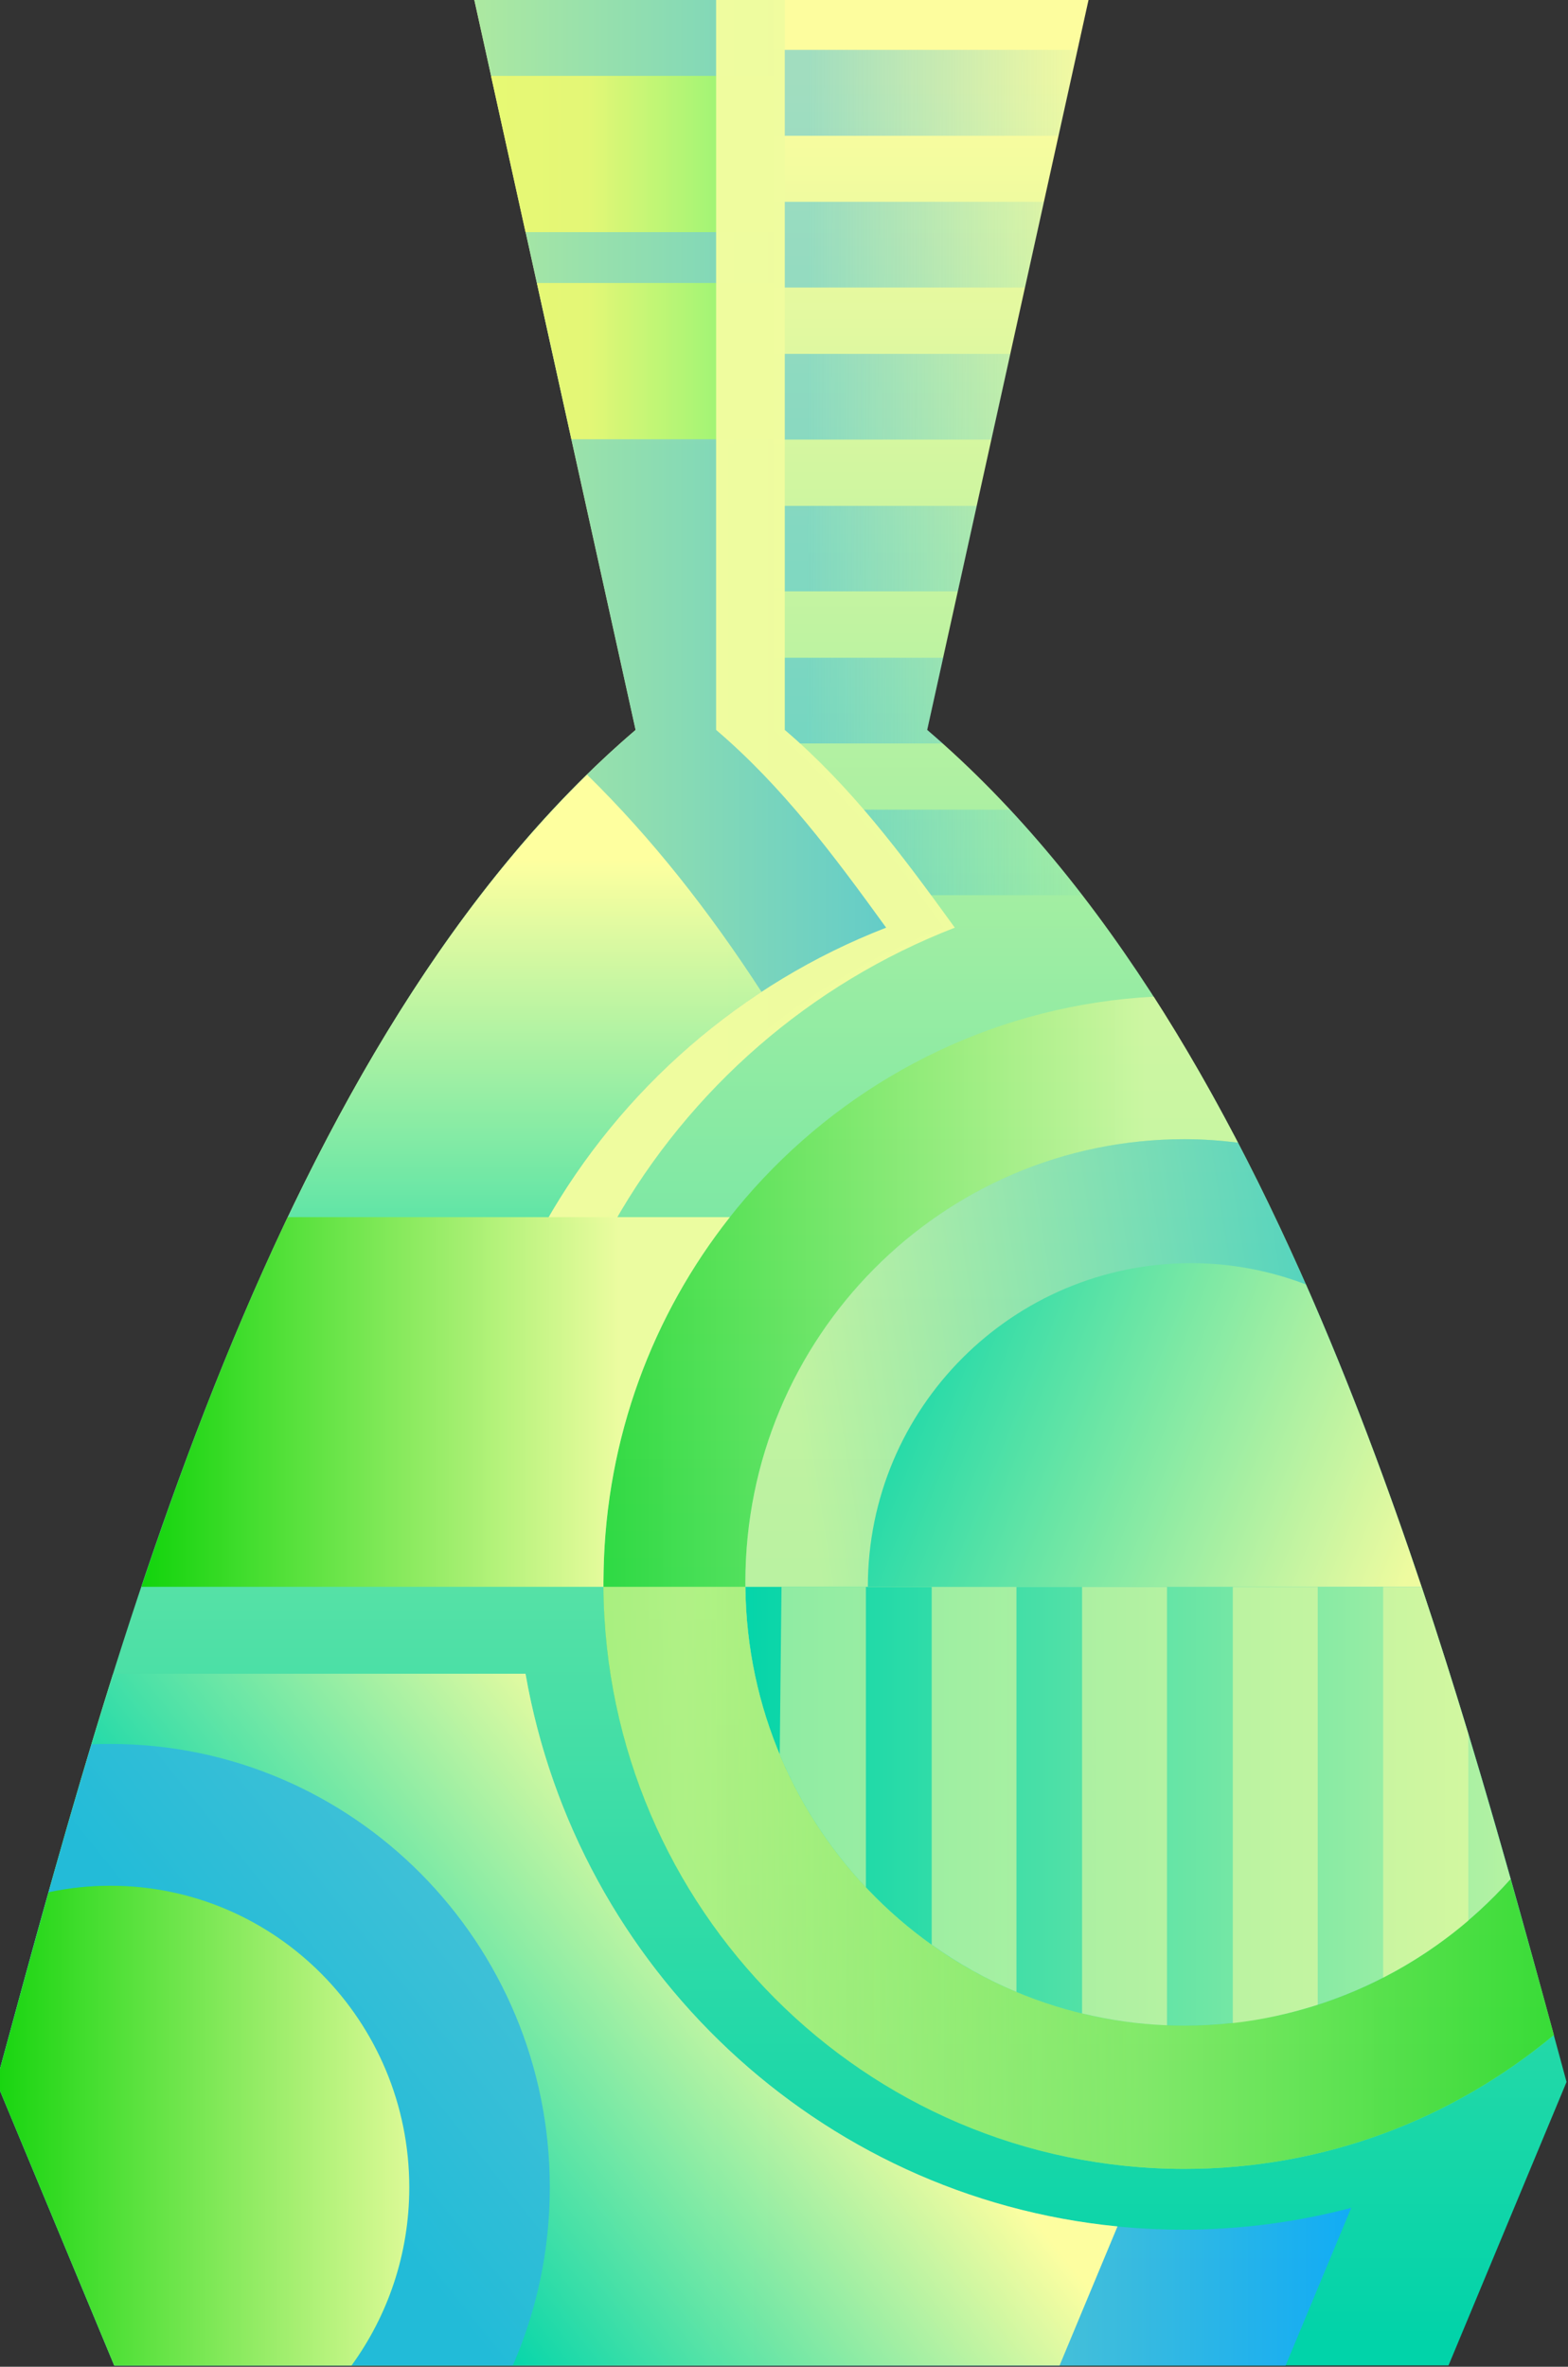 <svg xmlns="http://www.w3.org/2000/svg" viewBox="0 0 92.63 139.782" xmlns:xlink="http://www.w3.org/1999/xlink">
<rect x="0" y="0" width="92.63" height="139.782" fill="#333333" stroke="none"/>
<defs>
<linearGradient id="linearGradient12743" xlink:href="#linearGradient4337" x1="-255.75" gradientUnits="userSpaceOnUse" x2="-361.39"/>
<linearGradient gradientTransform="matrix(.728 0 0 .728 -106.09 113)" id="linearGradient12745" y1="-13.166" y2="-33.402" x1="-284.55" gradientUnits="userSpaceOnUse" x2="-155.68">
<stop offset="0" stop-color="#eefb9f"/>
<stop offset="1" stop-color="#3fc8cc"/>
</linearGradient>
<linearGradient gradientTransform="matrix(1.008 0 0 1 2.359 0)" id="linearGradient5082" xlink:href="#linearGradient12753" y1="71.109" y2="107.46" x1="-299.7" x2="-209.82" gradientUnits="userSpaceOnUse"/>
<linearGradient id="linearGradient12747" x1="-148.88" gradientUnits="userSpaceOnUse" x2="-326.96">
<stop offset="0" stop-color="#eefb9f"/>
<stop offset="1" stop-color="#02d4aa" stop-opacity=".992"/>
</linearGradient>
<linearGradient id="linearGradient12751" xlink:href="#linearGradient4337" x1="-347.73" gradientUnits="userSpaceOnUse" x2="-437.83"/>
<linearGradient gradientTransform="matrix(1.008 0 0 1 2.359 0)" id="linearGradient12753" y1="71.109" y2="107.46" x1="-299.7" gradientUnits="userSpaceOnUse" x2="-209.82">
<stop offset="0" stop-color="#19d8a9"/>
<stop offset="1" stop-color="#eefb9f"/>
</linearGradient>
<linearGradient id="linearGradient12749" xlink:href="#linearGradient4337" x1="-336.21" gradientUnits="userSpaceOnUse" x2="-185.14"/>
<linearGradient gradientTransform="translate(-936.4 -265.51)" id="linearGradient12741" x1="583.31" gradientUnits="userSpaceOnUse" x2="624.34">
<stop offset="0" stop-color="#ffff62"/>
<stop offset="1" stop-color="#6aff57"/>
</linearGradient>
<linearGradient gradientTransform="translate(-936.4 -265.51)" id="linearGradient12729" xlink:href="#linearGradient4263" y1="517.43" y2="910.16" gradientUnits="userSpaceOnUse" x2="0"/>
<linearGradient id="linearGradient4263">
<stop offset="0" stop-color="#ffff9f"/>
<stop offset="1" stop-color="#00d4aa"/>
</linearGradient>
<linearGradient id="linearGradient4337">
<stop offset="0" stop-color="#ecfca0" stop-opacity=".992"/>
<stop offset="1" stop-color="#00d100"/>
</linearGradient>
<linearGradient gradientTransform="translate(-936.4 136.85)" id="linearGradient12731" x1="505.47" gradientUnits="userSpaceOnUse" x2="734.52">
<stop offset="0" stop-color="#e5ff80"/>
<stop offset="1" stop-color="#00a4ff"/>
</linearGradient>
<linearGradient gradientTransform="translate(-1004.4 -667.87)" id="linearGradient12733" xlink:href="#linearGradient4263" y1="1055.3" y2="1154.5" gradientUnits="userSpaceOnUse" x2="0"/>
<linearGradient gradientTransform="translate(-936.4 136.85)" id="linearGradient12739" xlink:href="#linearGradient4337" x1="557.32" gradientUnits="userSpaceOnUse" x2="471.49"/>
<linearGradient gradientTransform="translate(-1004.4 -667.87)" id="linearGradient12735" xlink:href="#linearGradient4263" y1="1246.4" y2="1302.1" x1="693.5" gradientUnits="userSpaceOnUse" x2="624.58"/>
<linearGradient gradientTransform="translate(-936.4 136.85)" id="linearGradient12737" y1="143.93" y2="144.15" x1="621.79" gradientUnits="userSpaceOnUse" x2="674.98">
<stop offset="0" stop-color="#1cafef"/>
<stop offset="1" stop-color="#1cafef" stop-opacity="0"/>
</linearGradient>
</defs>
<g transform="matrix(.338 0 0 .341 154.095 -81.389)">
<path opacity=".99" fill="url(#linearGradient12729)" d="m-373.01,238.6 28.192,126.5c-63.135,53.444-91.587,160.77-111.72,234.17l20.599,49.094h233.21l20.626-49.094c-20.13-73.4-48.61-180.72-111.75-234.17l28.219-126.5z"/>
<path opacity=".99" fill="url(#linearGradient12731)" d="m-373.02,238.6 28.219,126.5c-25.52,21.603-45.354,52.024-61.281,85.438h55.531c13.27-23.263 34.314-41.483 59.594-51.188-9.402-12.869-18.152-24.459-29.719-34.25v-126.5h-52.344zm-42.844,233.88c-.739,1.777-1.468,3.558-2.188,5.344 .719-1.782 1.45-3.57 2.188-5.344zm-20.25,56.094c-7.941,25.003-14.535,49.309-20.406,70.719l20.594,49.094h204.72l11.469-27.312c-9.405,2.453-19.267,3.781-29.438,3.781-57.469,0-105.25-41.568-114.88-96.281h-72.062z"/>
<path opacity=".99" fill="url(#linearGradient12733)" d="m-353.3,372.85c-21.483,20.848-38.669,48.093-52.781,77.688h45.469c9.235-16.189 22.24-29.928 37.812-40.062-9.101-13.915-19.202-26.657-30.5-37.625z"/>
<path opacity=".99" fill="url(#linearGradient12735)" d="m-436.12,528.57c-7.942,24.999-14.535,49.31-20.406,70.719l20.594,49.094h165.22l10.125-24.094c-52.291-5.076-94.492-44.67-103.47-95.719z"/>
<path opacity=".411" fill="url(#linearGradient12737)" d="m-320.68,247.32v14.875h49.812l3.312-14.875zm0,26.312v14.844h43.938l3.312-14.844zm0,26.344v14.844h38.062l3.312-14.844zm0,26.312v14.812h32.188l3.312-14.812zm0,26.312v12.5c.915,.775 1.806,1.547 2.688,2.344h26.875c-.899-.795-1.806-1.571-2.719-2.344l2.781-12.5zm13.781,26.312c4.059,4.678 7.924,9.629 11.781,14.812h28.406c-4.031-5.186-8.259-10.131-12.656-14.812z"/>
<path opacity=".77" fill="#2cb5e6" d="m-436.62,540.73c-1.104,0-2.188,.016-3.281,.062-2.648,8.707-5.134,17.277-7.5,25.625 3.479-.73 7.085-1.125 10.781-1.125 28.854,0 52.25,23.396 52.25,52.25 0,11.545-3.752,22.202-10.094,30.844h28.188c4.154-9.445 6.469-19.864 6.469-30.844 0-42.412-34.401-76.812-76.812-76.812z"/>
<path fill="url(#linearGradient12739)" d="m-436.62,565.29c-3.696,0-7.302,.395-10.781,1.125-3.25,11.467-6.284,22.515-9.125,32.875l20.594,49.094h41.469c6.342-8.648 10.094-19.298 10.094-30.844 0-28.854-23.396-52.25-52.25-52.25z"/>
<path opacity=".73" fill="url(#linearGradient12741)" d="m-370.09,251.82 6.031,27.062h43.375v-27.062h-49.406zm8.031,35.875 6.031,27.062h35.344v-27.062h-41.375z"/>
<path opacity=".99" fill="#f0fc9f" fill-opacity=".996" d="m-330.74,238.6v126.5c11.566,9.791 20.317,21.381 29.719,34.25-25.28,9.705-46.324,27.925-59.594,51.188h12.001c13.27-23.263 34.314-41.483 59.594-51.188-9.402-12.869-18.152-24.459-29.719-34.25v-126.5z"/>
<path opacity=".654" fill="url(#linearGradient12743)" d="m-254.25,8.938c-53.59,2.798-96.188,47.15-96.188,101.44 0,56.093 45.47,101.59 101.56,101.59 24.525,0 47.012-8.709 64.562-23.188-2.373-8.655-4.907-17.673-7.562-27-14.046,15.579-34.376,25.375-57,25.375-42.391,0-76.75-34.391-76.75-76.781 0-42.391 34.359-76.75 76.75-76.75 3.167,0 6.278,.221 9.344,.594-4.6-8.748-9.48-17.209-14.72-25.284z" transform="translate(0 402.36)"/>
<path opacity=".654" fill="url(#linearGradient12745)" d="m-248.88,33.625c-42.391,0-76.75,34.359-76.75,76.75 0,42.391 34.359,76.781 76.75,76.781 22.624,0 42.952-9.803 57-25.375-11.676-41.016-26.429-87.22-47.656-127.56-3.066-.372-6.178-.594-9.344-.594z" transform="translate(0 402.36)"/>
<path fill="url(#linearGradient12747)" d="m-325.62,111.16c.416,42.034 34.618,76 76.75,76 22.622,0 42.953-9.799 57-25.375-4.64-16.299-9.732-33.372-15.562-50.625h-118.19z" transform="translate(0 402.36)"/>
<path opacity=".654" fill="url(#linearGradient12749)" d="m-350.44,111.16c.42,55.733 45.731,100.81 101.56,100.81 24.525,0 47.012-8.709 64.562-23.188-2.373-8.655-4.907-17.673-7.562-27-14.046,15.579-34.376,25.375-57,25.375-42.128,0-76.328-33.972-76.75-76h-24.812z" transform="translate(0 402.36)"/>
<path opacity=".58" fill="#eefb9f" d="m-319.31,111.16c-.095,9.317-.203,18.967-.312,29 3.618,8.585 8.748,16.372 15.062,23.031v-52.031h-14.75zm26.25,0v61.969c4.597,3.245 9.548,6.004 14.812,8.188v-70.156h-14.812zm26.281,0v73.875c4.796,1.148 9.745,1.863 14.844,2.062v-75.938h-14.844zm26.344,0v75.562c5.121-.56 10.076-1.669 14.844-3.188v-72.375h-14.844zm26.281,0v67.688c5.345-2.72 10.342-6.03 14.875-9.875v-32.344c-2.565-8.402-5.263-16.906-8.156-25.469h-6.719z" transform="translate(0 402.36)"/>
<path fill="url(#linearGradient12751)" d="m-405.62,47.125c-9.905,20.633-18.267,42.426-25.562,64.031h80.75c-.002-.261 0-.52 0-.781 0-.639 .019-1.27 .031-1.906 .428-23.168 8.607-44.454 22.062-61.344h-77.281z" transform="translate(0 402.36)"/>
<path fill="url(#linearGradient5082)" d="m-247.72,55.094c-31.189,0-56.5,25.082-56.5,56.031v.031h96.781c-5.939-17.575-12.605-35.275-20.219-52.375-6.238-2.357-12.991-3.688-20.062-3.688z" transform="translate(0 402.36)"/>
</g>
</svg>
